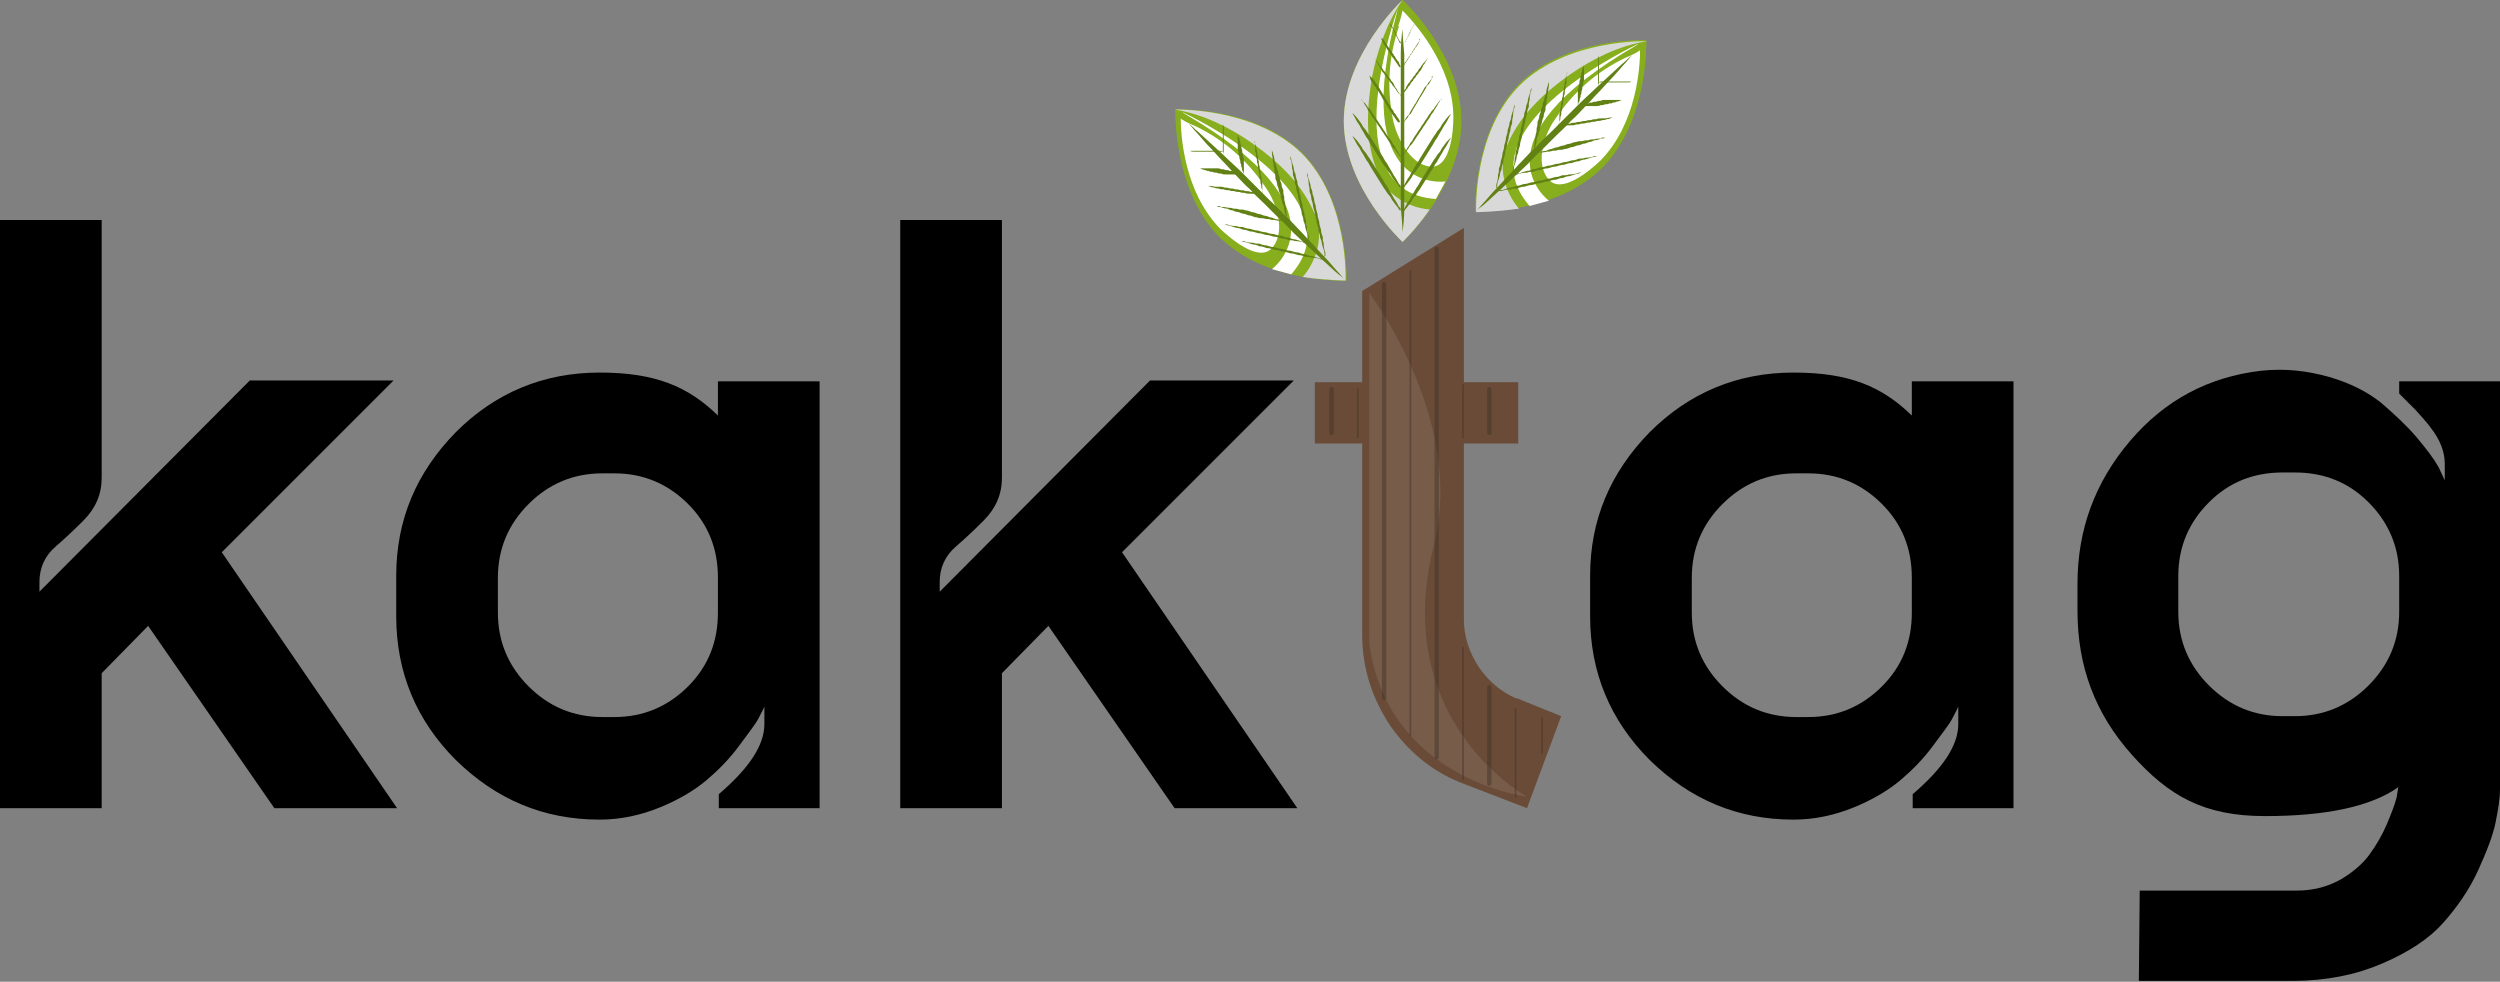 <?xml version="1.0" encoding="UTF-8"?>
<svg xmlns="http://www.w3.org/2000/svg" version="1.1" viewBox="0 0 285.2 112">
  <rect x="0" y="0" width="285.2" height="112" fill="#808080" stroke="none"/>
  <defs>
    <style>
      .cls-1 {
        fill: #694b37;
      }

      .cls-2 {
        isolation: isolate;
      }

      .cls-3 {
        fill: #fff;
        mix-blend-mode: soft-light;
      }

      .cls-4 {
        fill: #d9d9d9;
        mix-blend-mode: multiply;
      }

      .cls-5 {
        fill: #628115;
      }

      .cls-6 {
        fill: #775c4a;
      }

      .cls-7 {
        opacity: .5;
      }

      .cls-8 {
        stroke-width: .5px;
      }

      .cls-8, .cls-9 {
        fill: none;
        stroke: #443328;
        stroke-linecap: round;
        stroke-linejoin: round;
      }

      .cls-9 {
        stroke-width: .2px;
      }

      .cls-10 {
        fill: #86ae1d;
      }
    </style>
  </defs>
  <!-- Generator: Adobe Illustrator 28.7.1, SVG Export Plug-In . SVG Version: 1.2.0 Build 142)  -->
  <g class="cls-2">
    <g id="Layer_1">
      <g>
        <g>
          <path d="M25.3,63l20,29.2h-14l-14.4-20.8-5.3,5.4v15.4H0V25.1h11.6v29.4c0,1.9-.7,3.5-2.1,4.9s-2.4,2.3-3.1,2.9c-1.3,1.1-1.9,2.5-1.9,4.1v1.1l24-24.1h16.4l-19.5,19.5Z"/>
          <path d="M81.9,43.5h11.6v48.7h-11.5v-1.6c3.5-3,5.2-5.6,5.2-8v-2c-.1.3-.4.8-.7,1.4-.3.6-1.1,1.6-2.2,3.1-1.1,1.5-2.4,2.8-3.7,3.9-1.3,1.1-3.1,2.2-5.3,3.1-2.2.9-4.5,1.4-6.9,1.4-6.4,0-11.8-2.3-16.4-6.8-4.5-4.5-6.8-10-6.8-16.4v-4.6c0-6.4,2.3-11.8,6.8-16.4,4.5-4.5,10-6.8,16.4-6.8s10.1,1.6,13.5,4.9v-3.9ZM81.9,69.9v-4c0-3.3-1.1-6.1-3.4-8.4-2.3-2.3-5.1-3.5-8.4-3.5h-1.4c-3.3,0-6.1,1.2-8.4,3.5-2.3,2.3-3.5,5.1-3.5,8.4v4c0,3.3,1.2,6.1,3.5,8.4,2.3,2.3,5.1,3.5,8.4,3.5h1.4c3.3,0,6.1-1.2,8.4-3.5,2.3-2.3,3.4-5.1,3.4-8.4Z"/>
          <path d="M128,63l20,29.2h-14l-14.4-20.8-5.3,5.4v15.4h-11.6V25.1h11.6v29.4c0,1.9-.7,3.5-2.1,4.9s-2.4,2.3-3.1,2.9c-1.3,1.1-1.9,2.5-1.9,4.1v1.1l24-24.1h16.4l-19.5,19.5Z"/>
          <path class="cls-1" d="M172.9,79.6l5.2,2.1-3.9,10.5-7-2.7c-3.6-1.3-6.4-3.6-8.6-6.7-2.1-3.2-3.2-6.6-3.2-10.4v-21.8h-5.4v-7h5.4v-10.4l11.6-7.2v17.6h6.2v7h-6.2v20.1c0,1.9.6,3.7,1.7,5.4,1.1,1.6,2.5,2.8,4.3,3.6Z"/>
          <path d="M218.1,43.5h11.6v48.7h-11.5v-1.6c3.5-3,5.2-5.6,5.2-8v-2c-.1.3-.4.8-.7,1.4-.3.6-1.1,1.6-2.2,3.1-1.1,1.5-2.4,2.8-3.7,3.9-1.3,1.1-3.1,2.2-5.3,3.1-2.2.9-4.5,1.4-6.9,1.4-6.4,0-11.8-2.3-16.4-6.8-4.5-4.5-6.8-10-6.8-16.4v-4.6c0-6.4,2.3-11.8,6.8-16.4,4.5-4.5,10-6.8,16.4-6.8s10.1,1.6,13.5,4.9v-3.9ZM218.1,69.9v-4c0-3.3-1.1-6.1-3.4-8.4-2.3-2.3-5.1-3.5-8.4-3.5h-1.4c-3.3,0-6.1,1.2-8.4,3.5-2.3,2.3-3.5,5.1-3.5,8.4v4c0,3.3,1.2,6.1,3.5,8.4s5.1,3.5,8.4,3.5h1.4c3.3,0,6.1-1.2,8.4-3.5,2.3-2.3,3.4-5.1,3.4-8.4Z"/>
          <path d="M273.7,43.5h11.5v46.5c0,1.1-.2,2.3-.5,3.8-.3,1.5-1,3.3-2,5.5-1,2.2-2.4,4.2-4,6-1.6,1.8-3.9,3.3-6.9,4.6-3,1.3-6.4,2-10.3,2h-17.5c0,.1.1-10.3.1-10.3h17.9c1.8,0,3.4-.4,4.9-1.2,1.4-.8,2.6-1.8,3.4-2.9.8-1.1,1.5-2.3,2-3.5.5-1.2.9-2.2,1.1-3l.2-1.2c-3.1,2.2-8.2,3.3-15.2,3.3s-11-2.3-15.2-7c-4.2-4.7-6.2-10.1-6.2-16.4v-3.1c0-6.2,2-11.6,6-16.3,4-4.7,9-7.3,14.9-8,2.8-.3,5.3,0,7.8.7,2.4.7,4.4,1.7,6,3,1.5,1.3,2.9,2.6,4,3.9,1.1,1.3,2,2.5,2.5,3.4l.7,1.5v-1.9c0-1.3-.5-2.7-1.6-4.1-.5-.7-1.1-1.3-1.7-2-.6-.6-1.1-1.1-1.4-1.4l-.5-.5v-1.7ZM273.7,69.8v-4.1c0-3.3-1.2-6.1-3.5-8.4-2.3-2.3-5.1-3.4-8.4-3.4h-1.4c-3.3,0-6.1,1.1-8.4,3.4-2.3,2.3-3.5,5.1-3.5,8.4v4.1c0,3.3,1.2,6.1,3.5,8.4,2.3,2.3,5.1,3.5,8.4,3.5h1.4c3.3,0,6.1-1.2,8.4-3.5s3.5-5.1,3.5-8.4Z"/>
        </g>
        <path class="cls-6" d="M156.2,33.4s11,14.5,7.4,28.7c-3.8,14.7,3.5,24.4,10.6,28.8,0,0-16-2-18-17.6v-39.9Z"/>
        <g>
          <g>
            <path class="cls-10" d="M166.7,13.8c0,7.6-6.7,13.8-6.7,13.8,0,0-6.7-6.2-6.7-13.8s6.7-13.8,6.7-13.8c0,0,6.7,6.2,6.7,13.8Z"/>
            <path class="cls-10" d="M166.7,13.8c0,7.6-6.7,13.8-6.7,13.8,0,0-6.7-6.2-6.7-13.8s6.7-13.8,6.7-13.8c0,0,6.7,6.2,6.7,13.8Z"/>
            <path class="cls-3" d="M159.6,3c-1.2,3.5-1.4,7-.7,10.6.4,2,1.9,5.1,4.2,5.4,2.4.3,2.7-4.1,2.7-5.6,0-6-4.6-11-5.8-12.2,0,0-.2,1-.5,1.8Z"/>
            <path class="cls-4" d="M163.1,23.9c-2.4-.2-4.8-1.6-5.8-3.9-1.6-3.6-1.4-7.3-.8-11.1.6-3.1,1.7-6.3,3.5-8.9,0,0,0,0,0,0,0,0-6.7,6.2-6.7,13.8s6.7,13.8,6.7,13.8c0,0,1.5-1.4,3.1-3.7,0,0,0,0,0,0Z"/>
            <path class="cls-3" d="M159.5.9s-7.8,21,4.3,21.8l1.1-2s-11.2,1.7-5.4-19.8Z"/>
            <path class="cls-5" d="M160,27.6s0,0,0-.3c0-.2,0-.5,0-.8,0-.7-.1-1.7-.2-2.9,0-.6,0-1.2,0-1.9,0-.7,0-1.4,0-2.1,0-.7,0-1.5,0-2.3,0-.8,0-1.6,0-2.4,0-.8,0-1.6,0-2.4,0-.8,0-1.5,0-2.3,0-.7,0-1.5,0-2.1,0-.7,0-1.3,0-1.9,0-1.2.1-2.2.2-2.9,0-.7,0-1.1,0-1.1,0,0,0,.4,0,1.1,0,.7.1,1.7.2,2.9,0,.6,0,1.2,0,1.9,0,.7,0,1.4,0,2.1,0,.7,0,1.5,0,2.3,0,.8,0,1.6,0,2.4,0,.8,0,1.6,0,2.4,0,.8,0,1.5,0,2.3,0,.7,0,1.5,0,2.1,0,.7,0,1.3,0,1.9,0,1.2-.1,2.2-.2,2.9,0,.3,0,.6,0,.8,0,.2,0,.3,0,.3Z"/>
            <g>
              <path class="cls-5" d="M160,24.1s0,0,0,0c0,0,0-.2.2-.3.1-.2.3-.6.6-1,.1-.2.2-.4.4-.7.1-.2.3-.5.4-.7.2-.2.3-.5.5-.8.2-.3.3-.5.5-.8.2-.3.3-.5.5-.8.2-.3.3-.5.5-.8.2-.2.3-.5.5-.7.2-.2.3-.4.4-.6.3-.4.5-.7.7-.9.2-.2.3-.3.3-.3,0,0,0,.1-.2.4-.1.2-.3.6-.6,1-.1.2-.2.4-.4.7-.1.2-.3.5-.4.7-.2.2-.3.5-.5.8-.2.3-.3.5-.5.8-.2.3-.3.5-.5.8-.2.3-.3.5-.5.8-.2.2-.3.5-.5.7-.2.2-.3.4-.4.6-.3.4-.5.7-.7.9,0,.1-.2.2-.2.3,0,0,0,0,0,0Z"/>
              <path class="cls-5" d="M159.8,24s0,0,0-.1c0,0,0-.2-.2-.3-.1-.2-.3-.6-.6-1-.1-.2-.2-.4-.4-.7-.1-.2-.3-.5-.4-.7-.2-.2-.3-.5-.5-.8-.2-.3-.3-.5-.5-.8-.2-.3-.3-.5-.5-.8-.2-.3-.3-.5-.5-.8-.2-.2-.3-.5-.5-.7-.2-.2-.3-.4-.4-.6-.3-.4-.5-.7-.7-.9-.2-.2-.3-.3-.3-.3,0,0,0,.1.2.4.1.2.3.6.6,1,.1.2.2.4.4.7.1.2.3.5.4.7.2.2.3.5.5.8.2.3.3.5.5.8.2.3.3.5.5.8.2.3.3.5.5.8.2.2.3.5.5.7.2.2.3.4.4.6.3.4.5.7.7.9,0,.1.1.2.2.3,0,0,0,0,0,0Z"/>
            </g>
            <g>
              <path class="cls-5" d="M160,21.4s0,0,0,0c0,0,0-.2.2-.3.1-.2.3-.6.6-1,.1-.2.2-.4.4-.7.1-.2.3-.5.4-.7.2-.2.3-.5.5-.8.2-.3.3-.5.5-.8.2-.3.3-.5.5-.8.2-.3.3-.5.5-.8.2-.2.3-.5.5-.7.2-.2.3-.4.4-.6.3-.4.5-.7.7-.9.2-.2.3-.3.3-.3,0,0,0,.1-.2.4-.1.2-.3.6-.6,1-.1.2-.2.4-.4.7-.1.2-.3.5-.4.7-.2.2-.3.5-.5.8-.2.3-.3.5-.5.8-.2.3-.3.5-.5.8-.2.3-.3.5-.5.8-.2.2-.3.5-.5.7-.2.2-.3.4-.4.6-.3.4-.5.7-.7.9,0,.1-.2.2-.2.3,0,0,0,0,0,0Z"/>
              <path class="cls-5" d="M159.8,21.3s0,0,0,0c0,0,0-.2-.2-.3-.1-.2-.3-.6-.6-1-.1-.2-.2-.4-.4-.7-.1-.2-.3-.5-.4-.7-.2-.2-.3-.5-.5-.8-.2-.3-.3-.5-.5-.8-.2-.3-.3-.5-.5-.8-.2-.3-.3-.5-.5-.8-.2-.2-.3-.5-.5-.7-.2-.2-.3-.4-.4-.6-.3-.4-.5-.7-.7-.9-.2-.2-.3-.3-.3-.3,0,0,0,.1.2.4.1.2.3.6.6,1,.1.2.2.4.4.7.1.2.3.5.4.7.2.2.3.5.5.8.2.3.3.5.5.8.2.3.3.5.5.8.2.3.3.5.5.8.2.2.3.5.5.7.2.2.3.4.4.6.3.4.5.7.7.9,0,.1.1.2.2.3,0,0,0,0,0,0Z"/>
            </g>
            <g>
              <path class="cls-5" d="M164.2,11.5c-.1.2-.3.4-.5.7-.1.2-.2.3-.4.5-.1.2-.3.4-.4.6-.1.2-.3.4-.4.6-.1.2-.3.4-.4.6-.1.2-.3.4-.4.6-.1.2-.3.4-.4.6-.1.2-.2.4-.4.6-.1.2-.2.4-.3.5-.2.3-.3.6-.5.8,0,0,0,.2-.1.2,0,0,0,0,0,0,0,0,0,0,0,0,0,0,0-.1.2-.2.1-.2.3-.4.5-.7.1-.2.2-.3.4-.5.1-.2.3-.4.4-.6.1-.2.3-.4.4-.6.1-.2.3-.4.4-.6.1-.2.3-.4.4-.6.1-.2.3-.4.4-.6.1-.2.2-.4.4-.6.1-.2.2-.4.3-.5.2-.3.3-.6.5-.8.1-.2.2-.3.2-.3,0,0,0,.1-.2.3Z"/>
              <path class="cls-5" d="M159.7,17.7c-.1-.2-.3-.5-.5-.8,0-.2-.2-.3-.3-.5-.1-.2-.2-.4-.4-.6-.1-.2-.3-.4-.4-.6-.1-.2-.3-.4-.4-.6-.1-.2-.3-.4-.4-.6-.1-.2-.3-.4-.4-.6-.1-.2-.3-.4-.4-.6-.1-.2-.2-.4-.4-.5-.2-.3-.4-.6-.6-.7-.1-.2-.2-.3-.2-.3,0,0,0,.1.2.3.1.2.3.5.5.8,0,.2.2.3.3.5.1.2.2.4.4.6.1.2.3.4.4.6.1.2.3.4.4.6.1.2.3.4.4.6.1.2.3.4.4.6.1.2.3.4.4.6.1.2.2.4.4.5.2.3.4.6.5.7,0,0,.1.2.2.2,0,0,0,0,0,0,0,0,0,0,0,0,0,0,0-.1-.1-.2Z"/>
            </g>
            <g>
              <path class="cls-5" d="M163.4,8.9c-.1.1-.3.4-.5.6,0,.1-.2.3-.3.4-.1.1-.2.3-.3.5-.1.2-.2.3-.3.5-.1.2-.2.3-.3.5-.1.2-.2.4-.3.5-.1.2-.2.3-.3.5-.1.2-.2.3-.3.5,0,.2-.2.3-.3.4-.2.3-.3.5-.4.7,0,0,0,.1-.1.2,0,0,0,0,0,0,0,0,0,0,0,0,0,0,0,0,.1-.2.1-.1.3-.4.5-.6,0-.1.2-.3.3-.4.1-.1.2-.3.3-.5.1-.2.2-.3.3-.5.1-.2.2-.3.3-.5.1-.2.2-.4.3-.5.1-.2.2-.3.3-.5.1-.2.2-.3.3-.5,0-.2.2-.3.3-.4.2-.3.3-.5.4-.7,0-.2.1-.3.1-.3,0,0,0,0-.2.2Z"/>
              <path class="cls-5" d="M159.7,13.9c0-.2-.2-.4-.4-.7,0-.1-.2-.3-.3-.4,0-.2-.2-.3-.3-.5-.1-.2-.2-.3-.3-.5-.1-.2-.2-.4-.3-.5-.1-.2-.2-.4-.3-.5-.1-.2-.2-.3-.3-.5-.1-.2-.2-.3-.3-.5-.1-.1-.2-.3-.3-.4-.2-.3-.3-.5-.5-.6-.1-.1-.2-.2-.2-.2,0,0,0,0,.1.3,0,.2.2.4.4.7,0,.1.2.3.3.4,0,.2.2.3.3.5.1.2.2.3.3.5.1.2.2.4.3.5.1.2.2.4.3.5.1.2.2.3.3.5.1.2.2.3.3.5.1.1.2.3.3.4.2.3.3.5.5.6,0,0,.1.1.1.2,0,0,0,0,0,0,0,0,0,0,0,0,0,0,0-.1-.1-.2Z"/>
            </g>
            <g>
              <path class="cls-5" d="M162.7,6.8c0,.1-.2.3-.4.5,0,.1-.2.2-.2.3,0,.1-.2.2-.3.4,0,.1-.2.3-.3.4,0,.1-.2.3-.3.4,0,.1-.2.3-.3.4,0,.1-.2.3-.3.4,0,.1-.2.3-.2.4,0,.1-.1.2-.2.3-.1.2-.2.4-.3.5,0,0,0,.1,0,.1,0,0,0,0,0,0,0,0,0,0,0,0,0,0,0,0,.1-.1,0-.1.2-.3.4-.5,0-.1.2-.2.2-.3,0-.1.2-.2.3-.4,0-.1.2-.3.3-.4,0-.1.2-.3.3-.4,0-.1.2-.3.3-.4,0-.1.2-.3.3-.4,0-.1.2-.3.2-.4,0-.1.1-.2.2-.3.1-.2.2-.4.3-.5,0-.1.1-.2.1-.2,0,0,0,0-.1.2Z"/>
              <path class="cls-5" d="M159.7,10.8c0-.1-.2-.3-.3-.5,0-.1-.1-.2-.2-.3,0-.1-.2-.3-.2-.4,0-.1-.2-.3-.3-.4,0-.1-.2-.3-.3-.4,0-.1-.2-.3-.3-.4,0-.1-.2-.3-.3-.4,0-.1-.2-.3-.3-.4,0-.1-.2-.2-.2-.3-.1-.2-.3-.4-.4-.5,0-.1-.1-.2-.1-.2,0,0,0,0,.1.2,0,.1.2.3.3.5,0,.1.1.2.2.3,0,.1.2.3.2.4,0,.1.2.3.3.4,0,.1.2.3.3.4,0,.1.2.3.3.4,0,.1.2.3.3.4,0,.1.2.3.3.4,0,.1.2.2.2.3.1.2.3.4.4.5,0,0,0,.1.1.1,0,0,0,0,0,0,0,0,0,0,0,0,0,0,0,0,0-.1Z"/>
            </g>
            <g>
              <path class="cls-5" d="M162,4.6c0,0-.2.2-.3.4,0,0-.1.2-.2.3,0,0-.1.2-.2.3,0,0-.1.2-.2.3,0,.1-.1.2-.2.3,0,.1-.1.2-.2.3,0,.1-.1.2-.2.3,0,.1-.1.2-.2.3,0,0-.1.2-.2.3,0,.2-.2.3-.2.4,0,0,0,0,0,.1,0,0,0,0,0,0,0,0,0,0,0,0,0,0,0,0,0-.1,0,0,.2-.2.3-.4,0,0,.1-.2.2-.3,0,0,.1-.2.2-.3,0,0,.1-.2.2-.3,0-.1.1-.2.2-.3,0-.1.1-.2.2-.3,0-.1.1-.2.2-.3,0-.1.1-.2.2-.3,0,0,.1-.2.2-.3,0-.2.2-.3.2-.4,0,0,0-.2,0-.2,0,0,0,0-.1.1Z"/>
              <path class="cls-5" d="M159.8,7.6c0,0-.1-.2-.2-.4,0,0,0-.2-.2-.3,0,0-.1-.2-.2-.3,0-.1-.1-.2-.2-.3,0-.1-.1-.2-.2-.3,0-.1-.1-.2-.2-.3,0-.1-.1-.2-.2-.3,0,0-.1-.2-.2-.3,0,0-.1-.2-.2-.3-.1-.2-.2-.3-.3-.4,0,0-.1-.1-.1-.1,0,0,0,0,0,.2,0,0,.1.2.2.4,0,0,.1.2.2.3,0,0,.1.2.2.3,0,.1.1.2.2.3,0,.1.1.2.2.3,0,.1.1.2.2.3,0,.1.1.2.2.3,0,0,.1.2.2.3,0,0,.1.2.2.3.1.2.2.3.3.4,0,0,0,0,0,.1,0,0,0,0,0,0,0,0,0,0,0,0,0,0,0,0,0-.1Z"/>
            </g>
            <g>
              <path class="cls-5" d="M161.4,2.7c0,0-.1.2-.2.3,0,0,0,.1-.1.2,0,0,0,.1-.1.2,0,0,0,.1-.1.2,0,0,0,.2-.1.2,0,0,0,.2-.1.2,0,0,0,.2-.1.2,0,0,0,.1-.1.2,0,0,0,.1-.1.2,0,.1-.1.2-.2.3,0,0,0,0,0,0,0,0,0,0,0,0,0,0,0,0,0,0,0,0,0,0,0,0,0,0,.1-.2.2-.3,0,0,0-.1.1-.2,0,0,0-.1.1-.2,0,0,0-.1.1-.2,0,0,0-.2.1-.2,0,0,0-.2.1-.2,0,0,0-.2.1-.2,0,0,0-.1.1-.2,0,0,0-.1.1-.2,0-.1.1-.2.2-.3,0,0,0-.1,0-.1,0,0,0,0,0,0Z"/>
              <path class="cls-5" d="M159.8,4.9c0,0,0-.2-.2-.3,0,0,0-.1-.1-.2,0,0,0-.1-.1-.2,0,0,0-.1-.1-.2,0,0,0-.2-.1-.2,0,0,0-.2-.1-.2,0,0,0-.1-.1-.2,0,0,0-.1-.1-.2,0,0,0-.1-.1-.2,0-.1-.1-.2-.2-.3,0,0,0,0,0,0,0,0,0,0,0,.1,0,0,0,.2.2.3,0,0,0,.1.1.2,0,0,0,.1.1.2,0,0,0,.1.1.2,0,0,0,.2.1.2,0,0,0,.2.1.2,0,0,0,.1.1.2,0,0,0,.1.1.2,0,0,0,.1.1.2,0,.1.1.2.2.3,0,0,0,0,0,0,0,0,0,0,0,0,0,0,0,0,0,0,0,0,0,0,0,0Z"/>
            </g>
          </g>
          <g>
            <path class="cls-10" d="M182.8,19.1c-5.4,5.4-14.5,5-14.5,5,0,0-.3-9.1,5-14.5,5.4-5.4,14.5-5,14.5-5,0,0,.3,9.1-5,14.5Z"/>
            <path class="cls-10" d="M182.8,19.1c-5.4,5.4-14.5,5-14.5,5,0,0-.3-9.1,5-14.5,5.4-5.4,14.5-5,14.5-5,0,0,.3,9.1-5,14.5Z"/>
            <path class="cls-3" d="M185.4,6.6c-3.3,1.6-5.9,3.9-8,7-1.2,1.7-2.3,4.9-.8,6.8,1.5,1.9,4.8-1,5.9-2,4.3-4.3,4.6-11,4.6-12.7,0,.1-.9.6-1.7.9Z"/>
            <path class="cls-4" d="M173.2,23.7c-1.5-1.8-2.3-4.5-1.4-6.8,1.4-3.6,4.2-6.2,7.3-8.4,2.6-1.8,5.6-3.3,8.8-3.8,0,0,0,0,0,0,0,0-9.1-.3-14.5,5-5.4,5.4-5,14.5-5,14.5,0,0,2.1,0,4.9-.4,0,0,0,0,0,0Z"/>
            <path class="cls-3" d="M186.9,5s-20.4,9.4-12.4,18.5l2.2-.6s-9.2-6.7,10.1-17.8Z"/>
            <path class="cls-5" d="M168.3,24.2s0,0,.2-.2c.1-.1.3-.4.5-.6.5-.5,1.1-1.3,1.9-2.1.4-.4.8-.9,1.3-1.4.5-.5.9-1,1.5-1.6.5-.5,1-1.1,1.6-1.6.5-.6,1.1-1.1,1.7-1.7.6-.6,1.1-1.1,1.7-1.7.5-.5,1.1-1.1,1.6-1.6.5-.5,1.1-1,1.6-1.5.5-.5,1-.9,1.4-1.3.9-.8,1.6-1.5,2.1-1.9.5-.5.8-.7.8-.7,0,0-.3.3-.7.8-.5.5-1.1,1.3-1.9,2.1-.4.4-.8.9-1.3,1.4-.5.5-.9,1-1.5,1.6-.5.5-1,1.1-1.6,1.6-.5.6-1.1,1.1-1.7,1.7-.6.6-1.1,1.1-1.7,1.7-.6.5-1.1,1.1-1.6,1.6-.5.5-1.1,1-1.6,1.5-.5.5-1,.9-1.4,1.3-.9.8-1.6,1.5-2.1,1.9-.3.2-.5.4-.6.5-.1.1-.2.2-.2.2Z"/>
            <g>
              <path class="cls-5" d="M170.8,21.7s0,0,.1,0c0,0,.2,0,.3,0,.3,0,.6-.2,1.1-.3.2,0,.5-.1.7-.2.3,0,.5-.1.8-.2.3,0,.6-.1.9-.2.3,0,.6-.1.9-.2.3,0,.6-.1.9-.2.3,0,.6-.1.9-.2.3,0,.6-.1.8-.2.3,0,.5,0,.8-.1.5,0,.9-.1,1.1-.2.3,0,.4,0,.4,0,0,0-.2,0-.4.1-.3,0-.6.2-1.1.3-.2,0-.5.1-.7.2-.3,0-.5.1-.8.2-.3,0-.6.1-.9.2-.3,0-.6.1-.9.2-.3,0-.6.1-.9.2-.3,0-.6.1-.9.2-.3,0-.6.1-.8.2-.3,0-.5,0-.7.1-.5,0-.9.1-1.1.2-.1,0-.2,0-.3,0,0,0-.1,0-.1,0Z"/>
              <path class="cls-5" d="M170.8,21.5s0,0,0-.1c0,0,0-.2,0-.3,0-.3.2-.6.3-1.1,0-.2.1-.5.2-.7,0-.3.1-.5.2-.8,0-.3.1-.6.2-.9,0-.3.1-.6.2-.9,0-.3.1-.6.2-.9,0-.3.1-.6.2-.9,0-.3.1-.6.2-.8,0-.3,0-.5.1-.8,0-.5.1-.9.2-1.1,0-.3,0-.4,0-.4,0,0,0,.2-.1.4,0,.3-.2.6-.3,1.1,0,.2-.1.5-.2.7,0,.3-.1.5-.2.8,0,.3-.1.6-.2.9,0,.3-.1.6-.2.9,0,.3-.1.6-.2.9,0,.3-.1.6-.2.9,0,.3-.1.6-.2.8,0,.3,0,.5-.1.7,0,.5-.1.9-.2,1.1,0,.1,0,.2,0,.3,0,0,0,.1,0,.1Z"/>
            </g>
            <g>
              <path class="cls-5" d="M172.7,19.8s0,0,.1,0c0,0,.2,0,.3,0,.3,0,.6-.2,1.1-.3.2,0,.5-.1.7-.2.3,0,.5-.1.8-.2.3,0,.6-.1.9-.2.3,0,.6-.1.9-.2.3,0,.6-.1.9-.2.3,0,.6-.1.9-.2.3,0,.6-.1.8-.2.3,0,.5,0,.7-.1.5,0,.9-.1,1.1-.2.3,0,.4,0,.4,0,0,0-.2,0-.4.1-.3,0-.6.2-1.1.3-.2,0-.5.1-.7.2-.3,0-.5.1-.8.2-.3,0-.6.1-.9.2-.3,0-.6.1-.9.2-.3,0-.6.1-.9.2-.3,0-.6.1-.9.2-.3,0-.6.1-.8.2-.3,0-.5,0-.7.1-.5,0-.9.1-1.1.2-.1,0-.2,0-.3,0,0,0-.1,0-.1,0Z"/>
              <path class="cls-5" d="M172.7,19.6s0,0,0-.1c0,0,0-.2,0-.3,0-.3.2-.6.3-1.1,0-.2.1-.5.2-.7,0-.3.1-.5.2-.8,0-.3.1-.6.2-.9,0-.3.1-.6.2-.9,0-.3.1-.6.2-.9,0-.3.1-.6.2-.9,0-.3.1-.6.2-.8,0-.3,0-.5.1-.8,0-.5.1-.9.2-1.1,0-.3,0-.4,0-.4,0,0,0,.2-.1.4,0,.3-.2.6-.3,1.1,0,.2-.1.5-.2.7,0,.3-.1.5-.2.8,0,.3-.1.6-.2.9,0,.3-.1.6-.2.9,0,.3-.1.6-.2.9,0,.3-.1.6-.2.9,0,.3-.1.6-.2.8,0,.3,0,.5-.1.7,0,.5-.1.9-.2,1.1,0,.1,0,.2,0,.3,0,0,0,.1,0,.1Z"/>
            </g>
            <g>
              <path class="cls-5" d="M182.7,15.8c-.2,0-.5,0-.9.1-.2,0-.4,0-.6.1-.2,0-.4,0-.7.1-.2,0-.5,0-.7.1-.2,0-.5.1-.7.2-.2,0-.5.1-.7.2-.2,0-.5.1-.7.2-.2,0-.5.1-.7.2-.2,0-.4.1-.6.2-.4,0-.7.2-.9.2-.1,0-.2,0-.2,0,0,0,0,0,0,0,0,0,0,0,0,0,0,0,.1,0,.3,0,.2,0,.5,0,.9-.1.2,0,.4,0,.6-.1.2,0,.4,0,.7-.1.2,0,.5,0,.7-.1.2,0,.5-.1.7-.2.2,0,.5-.1.7-.2.2,0,.5-.1.7-.2.2,0,.5-.1.7-.2.2,0,.4-.1.6-.2.4,0,.7-.2.9-.2.2,0,.3-.1.3-.1,0,0-.1,0-.4,0Z"/>
              <path class="cls-5" d="M175.1,16.9c0-.2.2-.5.2-.9,0-.2.1-.4.2-.6,0-.2.1-.4.2-.7,0-.2.1-.5.2-.7,0-.2.1-.5.2-.7,0-.3.1-.5.2-.7,0-.2,0-.5.1-.7,0-.2,0-.5.1-.7,0-.2,0-.4.1-.6,0-.4.1-.7.1-.9,0-.2,0-.4,0-.4,0,0,0,.1-.1.3,0,.2-.2.5-.2.9,0,.2-.1.4-.2.6,0,.2-.1.4-.2.7,0,.2-.1.5-.2.7,0,.2-.1.5-.2.7,0,.3-.1.5-.2.7,0,.2,0,.5-.1.7,0,.2,0,.5-.1.7,0,.2,0,.4-.1.6,0,.4-.1.7-.1.9,0,.1,0,.2,0,.3,0,0,0,0,0,0,0,0,0,0,0,0,0,0,0-.1,0-.2Z"/>
            </g>
            <g>
              <path class="cls-5" d="M184,13.4c-.2,0-.4,0-.8.1-.2,0-.3,0-.5,0-.2,0-.4,0-.6.1-.2,0-.4,0-.6.1-.2,0-.4,0-.6.1-.2,0-.4,0-.6.1-.2,0-.4,0-.6.1-.2,0-.4,0-.6.1-.2,0-.3,0-.5.1-.3,0-.6.2-.7.2,0,0-.2,0-.2,0,0,0,0,0,0,0,0,0,0,0,0,0,0,0,.1,0,.2,0,.2,0,.4,0,.8-.1.2,0,.3,0,.5,0,.2,0,.4,0,.6-.1.2,0,.4,0,.6-.1.2,0,.4,0,.6-.1.2,0,.4,0,.6-.1.2,0,.4,0,.6-.1.2,0,.4,0,.6-.1.2,0,.3,0,.5-.1.3,0,.6-.2.7-.2.2,0,.3,0,.3,0,0,0-.1,0-.3,0Z"/>
              <path class="cls-5" d="M177.8,14.3c0-.2.1-.4.2-.7,0-.2,0-.3.1-.5,0-.2,0-.4.1-.6,0-.2,0-.4.1-.6,0-.2,0-.4.1-.6,0-.2,0-.4.1-.6,0-.2,0-.4.1-.6,0-.2,0-.4.1-.6,0-.2,0-.3,0-.5,0-.3,0-.6.1-.8,0-.2,0-.3,0-.3,0,0,0,.1,0,.3,0,.2-.1.4-.2.7,0,.2,0,.3-.1.5,0,.2,0,.4-.1.6,0,.2,0,.4-.1.6,0,.2,0,.4-.1.6,0,.2,0,.4-.1.6,0,.2,0,.4-.1.6,0,.2,0,.4-.1.6,0,.2,0,.3,0,.5,0,.3,0,.6-.1.8,0,0,0,.2,0,.2,0,0,0,0,0,0,0,0,0,0,0,0,0,0,0-.1,0-.2Z"/>
            </g>
            <g>
              <path class="cls-5" d="M185,11.4c-.1,0-.4,0-.6,0-.1,0-.3,0-.4,0-.1,0-.3,0-.4,0-.2,0-.3,0-.5,0-.2,0-.3,0-.5.1-.2,0-.3,0-.5.1-.2,0-.3,0-.5.1-.2,0-.3,0-.4.1-.1,0-.3,0-.4.1-.2,0-.4.1-.6.2,0,0-.1,0-.2,0,0,0,0,0,0,0,0,0,0,0,0,0,0,0,0,0,.2,0,.1,0,.4,0,.6,0,.1,0,.3,0,.4,0,.1,0,.3,0,.4,0,.2,0,.3,0,.5,0,.2,0,.3,0,.5-.1.2,0,.3,0,.5-.1.2,0,.3,0,.5-.1.2,0,.3,0,.4-.1.1,0,.3,0,.4-.1.2,0,.4-.1.6-.2.1,0,.2,0,.2,0,0,0,0,0-.2,0Z"/>
              <path class="cls-5" d="M180,12.1c0-.1,0-.3.2-.6,0-.1,0-.3.1-.4,0-.1,0-.3.1-.4,0-.2,0-.3.1-.5,0-.2,0-.3.1-.5,0-.2,0-.3.1-.5,0-.2,0-.3,0-.5,0-.2,0-.3,0-.4,0-.1,0-.3,0-.4,0-.2,0-.5,0-.6,0-.1,0-.2,0-.2,0,0,0,0,0,.2,0,.1,0,.3-.2.6,0,.1,0,.3-.1.4,0,.1,0,.3-.1.4,0,.2,0,.3-.1.5,0,.2,0,.3-.1.5,0,.2,0,.3-.1.5,0,.2,0,.3,0,.5,0,.2,0,.3,0,.4,0,.1,0,.3,0,.4,0,.2,0,.5,0,.6,0,0,0,.1,0,.2,0,0,0,0,0,0,0,0,0,0,0,0,0,0,0,0,0-.2Z"/>
            </g>
            <g>
              <path class="cls-5" d="M186.1,9.3c-.1,0-.3,0-.5,0,0,0-.2,0-.3,0-.1,0-.2,0-.3,0-.1,0-.2,0-.4,0-.1,0-.2,0-.4,0-.1,0-.2,0-.4,0-.1,0-.2,0-.4,0-.1,0-.2,0-.3,0-.1,0-.2,0-.3,0-.2,0-.3,0-.4.1,0,0,0,0-.1,0,0,0,0,0,0,0,0,0,0,0,0,0,0,0,0,0,.1,0,.1,0,.3,0,.5,0,0,0,.2,0,.3,0,.1,0,.2,0,.3,0,.1,0,.2,0,.4,0,.1,0,.2,0,.4,0,.1,0,.2,0,.4,0,.1,0,.2,0,.4,0,.1,0,.2,0,.3,0,.1,0,.2,0,.3,0,.2,0,.3,0,.4-.1.1,0,.2,0,.2,0,0,0,0,0-.2,0Z"/>
              <path class="cls-5" d="M182.3,9.9c0-.1,0-.3.1-.4,0,0,0-.2,0-.3,0-.1,0-.2,0-.3,0-.1,0-.2,0-.4,0-.1,0-.2,0-.4,0-.1,0-.2,0-.4,0-.1,0-.2,0-.4,0-.1,0-.2,0-.3,0-.1,0-.2,0-.3,0-.2,0-.3,0-.5,0-.1,0-.2,0-.2,0,0,0,0,0,.2,0,.1,0,.3-.1.4,0,0,0,.2,0,.3,0,.1,0,.2,0,.3,0,.1,0,.2,0,.4,0,.1,0,.2,0,.4,0,.1,0,.2,0,.4,0,.1,0,.2,0,.4,0,.1,0,.2,0,.3,0,.1,0,.2,0,.3,0,.2,0,.3,0,.5,0,0,0,0,0,.1,0,0,0,0,0,0,0,0,0,0,0,0,0,0,0,0,0-.1Z"/>
            </g>
            <g>
              <path class="cls-5" d="M187,7.6c0,0-.2,0-.3,0,0,0-.1,0-.2,0,0,0-.2,0-.2,0,0,0-.2,0-.3,0,0,0-.2,0-.3,0,0,0-.2,0-.3,0,0,0-.2,0-.3,0,0,0-.2,0-.2,0,0,0-.1,0-.2,0-.1,0-.2,0-.3,0,0,0,0,0,0,0,0,0,0,0,0,0,0,0,0,0,0,0,0,0,0,0,0,0,0,0,.2,0,.3,0,0,0,.1,0,.2,0,0,0,.2,0,.2,0,0,0,.2,0,.3,0,0,0,.2,0,.3,0,0,0,.2,0,.3,0,0,0,.2,0,.3,0,0,0,.2,0,.2,0,0,0,.1,0,.2,0,.1,0,.2,0,.3,0,0,0,.1,0,.1,0,0,0,0,0-.1,0Z"/>
              <path class="cls-5" d="M184.3,8c0,0,0-.2,0-.3,0,0,0-.1,0-.2,0,0,0-.2,0-.2,0,0,0-.2,0-.3,0,0,0-.2,0-.3,0,0,0-.2,0-.3,0,0,0-.2,0-.3,0,0,0-.2,0-.2,0,0,0-.1,0-.2,0-.1,0-.2,0-.3,0,0,0-.1,0-.1,0,0,0,0,0,.1,0,0,0,.2,0,.3,0,0,0,.1,0,.2,0,0,0,.2,0,.2,0,0,0,.2,0,.3,0,0,0,.2,0,.3,0,0,0,.2,0,.3,0,0,0,.2,0,.3,0,0,0,.2,0,.2,0,0,0,.1,0,.2,0,.1,0,.2,0,.3,0,0,0,0,0,0,0,0,0,0,0,0,0,0,0,0,0,0,0,0,0,0,0,0Z"/>
            </g>
          </g>
          <g>
            <path class="cls-10" d="M139.1,27c5.4,5.4,14.5,5,14.5,5,0,0,.3-9.1-5-14.5-5.4-5.4-14.5-5-14.5-5,0,0-.3,9.1,5,14.5Z"/>
            <path class="cls-10" d="M139.1,27c5.4,5.4,14.5,5,14.5,5,0,0,.3-9.1-5-14.5-5.4-5.4-14.5-5-14.5-5,0,0-.3,9.1,5,14.5Z"/>
            <path class="cls-3" d="M136.4,14.4c3.3,1.6,5.9,3.9,8,7,1.2,1.7,2.3,4.9.8,6.8-1.5,1.9-4.8-1-5.9-2-4.3-4.3-4.6-11-4.6-12.7,0,.1.9.6,1.7.9Z"/>
            <path class="cls-4" d="M148.7,31.5c1.5-1.8,2.3-4.5,1.4-6.8-1.4-3.6-4.2-6.2-7.3-8.4-2.6-1.8-5.6-3.3-8.8-3.8,0,0,0,0,0,0,0,0,9.1-.3,14.5,5,5.4,5.4,5,14.5,5,14.5,0,0-2.1,0-4.9-.4,0,0,0,0,0,0Z"/>
            <path class="cls-3" d="M134.9,12.8s20.4,9.4,12.4,18.5l-2.2-.6s9.2-6.7-10.1-17.8Z"/>
            <path class="cls-5" d="M153.5,32s0,0-.2-.2c-.1-.1-.3-.4-.5-.6-.5-.5-1.1-1.3-1.9-2.1-.4-.4-.8-.9-1.3-1.4-.5-.5-.9-1-1.5-1.6-.5-.5-1-1.1-1.6-1.6-.5-.6-1.1-1.1-1.7-1.7-.6-.6-1.1-1.1-1.7-1.7-.5-.5-1.1-1.1-1.6-1.6-.5-.5-1.1-1-1.6-1.5-.5-.5-1-.9-1.4-1.3-.9-.8-1.6-1.5-2.1-1.9-.5-.5-.8-.7-.8-.7,0,0,.3.3.7.8.5.5,1.1,1.3,1.9,2.1.4.4.8.9,1.3,1.4.5.5.9,1,1.5,1.6.5.5,1,1.1,1.6,1.6.5.6,1.1,1.1,1.7,1.7.6.6,1.1,1.1,1.7,1.7.6.5,1.1,1.1,1.6,1.6.5.5,1.1,1,1.6,1.5.5.5,1,.9,1.4,1.3.9.8,1.6,1.5,2.1,1.9.3.2.5.4.6.5.1.1.2.2.2.2Z"/>
            <g>
              <path class="cls-5" d="M151.1,29.5s0,0-.1,0c0,0-.2,0-.3,0-.3,0-.6-.2-1.1-.3-.2,0-.5-.1-.7-.2-.3,0-.5-.1-.8-.2-.3,0-.6-.1-.9-.2-.3,0-.6-.1-.9-.2-.3,0-.6-.1-.9-.2-.3,0-.6-.1-.9-.2-.3,0-.6-.1-.8-.2-.3,0-.5,0-.7-.1-.5,0-.9-.1-1.1-.2-.3,0-.4,0-.4,0,0,0,.2,0,.4.1.3,0,.6.2,1.1.3.2,0,.5.1.7.2.3,0,.5.1.8.2.3,0,.6.1.9.2.3,0,.6.1.9.2.3,0,.6.1.9.2.3,0,.6.1.9.2.3,0,.6.1.8.2.3,0,.5,0,.7.1.5,0,.9.1,1.1.2.1,0,.2,0,.3,0,0,0,.1,0,.1,0Z"/>
              <path class="cls-5" d="M151.1,29.3s0,0,0-.1c0,0,0-.2,0-.3,0-.3-.2-.6-.3-1.1,0-.2-.1-.5-.2-.7,0-.3-.1-.5-.2-.8,0-.3-.1-.6-.2-.9,0-.3-.1-.6-.2-.9,0-.3-.1-.6-.2-.9,0-.3-.1-.6-.2-.9,0-.3-.1-.6-.2-.8,0-.3,0-.5-.1-.8,0-.5-.1-.9-.2-1.1,0-.3,0-.4,0-.4,0,0,0,.2.1.4,0,.3.2.6.3,1.1,0,.2.1.5.2.7,0,.3.1.5.2.8,0,.3.1.6.2.9,0,.3.1.6.2.9,0,.3.1.6.2.9,0,.3.1.6.2.9,0,.3.1.6.2.8,0,.3,0,.5.1.7,0,.5.1.9.2,1.1,0,.1,0,.2,0,.3,0,0,0,.1,0,.1Z"/>
            </g>
            <g>
              <path class="cls-5" d="M149.2,27.6s0,0-.1,0c0,0-.2,0-.3,0-.3,0-.6-.2-1.1-.3-.2,0-.5-.1-.7-.2-.3,0-.5-.1-.8-.2-.3,0-.6-.1-.9-.2-.3,0-.6-.1-.9-.2-.3,0-.6-.1-.9-.2-.3,0-.6-.1-.9-.2-.3,0-.6-.1-.8-.2-.3,0-.5,0-.7-.1-.5,0-.9-.1-1.1-.2-.3,0-.4,0-.4,0,0,0,.2,0,.4.1.3,0,.6.2,1.1.3.2,0,.5.1.7.2.3,0,.5.1.8.2.3,0,.6.1.9.2.3,0,.6.1.9.2.3,0,.6.1.9.2.3,0,.6.1.9.2.3,0,.6.1.8.2.3,0,.5,0,.7.1.5,0,.9.1,1.1.2.1,0,.2,0,.3,0,0,0,.1,0,.1,0Z"/>
              <path class="cls-5" d="M149.2,27.4s0,0,0-.1c0,0,0-.2,0-.3,0-.3-.2-.6-.3-1.1,0-.2-.1-.5-.2-.7,0-.3-.1-.5-.2-.8,0-.3-.1-.6-.2-.9,0-.3-.1-.6-.2-.9,0-.3-.1-.6-.2-.9,0-.3-.1-.6-.2-.9,0-.3-.1-.6-.2-.8,0-.3,0-.5-.1-.8,0-.5-.1-.9-.2-1.1,0-.3,0-.4,0-.4,0,0,0,.2.1.4,0,.3.2.6.3,1.1,0,.2.1.5.2.7,0,.3.1.5.2.8,0,.3.1.6.2.9,0,.3.1.6.2.9,0,.3.1.6.2.9,0,.3.1.6.2.9,0,.3.1.6.2.8,0,.3,0,.5.1.7,0,.5.1.9.2,1.1,0,.1,0,.2,0,.3,0,0,0,.1,0,.1Z"/>
            </g>
            <g>
              <path class="cls-5" d="M139.2,23.6c.2,0,.5,0,.9.1.2,0,.4,0,.6.1.2,0,.4,0,.7.1.2,0,.5,0,.7.1.2,0,.5.1.7.2.2,0,.5.1.7.2.2,0,.5.1.7.2.2,0,.5.1.7.2.2,0,.4.1.6.2.4,0,.7.2.9.2.1,0,.2,0,.2,0,0,0,0,0,0,0,0,0,0,0,0,0,0,0-.1,0-.3,0-.2,0-.5,0-.9-.1-.2,0-.4,0-.6-.1-.2,0-.4,0-.7-.1-.2,0-.5,0-.7-.1-.2,0-.5-.1-.7-.2-.2,0-.5-.1-.7-.2-.2,0-.5-.1-.7-.2-.2,0-.5-.1-.7-.2-.2,0-.4-.1-.6-.2-.4,0-.7-.2-.9-.2-.2,0-.3-.1-.3-.1,0,0,.1,0,.4,0Z"/>
              <path class="cls-5" d="M146.7,24.7c0-.2-.2-.5-.2-.9,0-.2-.1-.4-.2-.6,0-.2-.1-.4-.2-.7,0-.2-.1-.5-.2-.7,0-.2-.1-.5-.2-.7,0-.3-.1-.5-.2-.7,0-.2,0-.5-.1-.7,0-.2,0-.5-.1-.7,0-.2,0-.4-.1-.6,0-.4-.1-.7-.1-.9,0-.2,0-.4,0-.4,0,0,0,.1.1.3,0,.2.2.5.2.9,0,.2.1.4.2.6,0,.2.1.4.2.7,0,.2.1.5.2.7,0,.2.1.5.2.7,0,.3.1.5.2.7,0,.2,0,.5.1.7,0,.2,0,.5.1.7,0,.2,0,.4.1.6,0,.4.1.7.1.9,0,.1,0,.2,0,.3,0,0,0,0,0,0,0,0,0,0,0,0,0,0,0-.1,0-.2Z"/>
            </g>
            <g>
              <path class="cls-5" d="M137.8,21.2c.2,0,.4,0,.8.1.2,0,.3,0,.5,0,.2,0,.4,0,.6.1.2,0,.4,0,.6.1.2,0,.4,0,.6.1.2,0,.4,0,.6.1.2,0,.4,0,.6.1.2,0,.4,0,.6.1.2,0,.3,0,.5.1.3,0,.6.2.7.2,0,0,.2,0,.2,0,0,0,0,0,0,0,0,0,0,0,0,0,0,0-.1,0-.2,0-.2,0-.4,0-.8-.1-.2,0-.3,0-.5,0-.2,0-.4,0-.6-.1-.2,0-.4,0-.6-.1-.2,0-.4,0-.6-.1-.2,0-.4,0-.6-.1-.2,0-.4,0-.6-.1-.2,0-.4,0-.6-.1-.2,0-.3,0-.5-.1-.3,0-.6-.2-.7-.2-.2,0-.3,0-.3,0,0,0,.1,0,.3,0Z"/>
              <path class="cls-5" d="M144.1,22.1c0-.2-.1-.4-.2-.7,0-.2,0-.3-.1-.5,0-.2,0-.4-.1-.6,0-.2,0-.4-.1-.6,0-.2,0-.4-.1-.6,0-.2,0-.4-.1-.6,0-.2,0-.4-.1-.6,0-.2,0-.4-.1-.6,0-.2,0-.3,0-.5,0-.3,0-.6-.1-.8,0-.2,0-.3,0-.3,0,0,0,.1,0,.3,0,.2.1.4.2.7,0,.2,0,.3.1.5,0,.2,0,.4.1.6,0,.2,0,.4.1.6,0,.2,0,.4.1.6,0,.2,0,.4.1.6,0,.2,0,.4.1.6,0,.2,0,.4.1.6,0,.2,0,.3,0,.5,0,.3,0,.6.1.8,0,0,0,.2,0,.2,0,0,0,0,0,0,0,0,0,0,0,0,0,0,0-.1,0-.2Z"/>
            </g>
            <g>
              <path class="cls-5" d="M136.9,19.2c.1,0,.4,0,.6,0,.1,0,.3,0,.4,0,.1,0,.3,0,.4,0,.2,0,.3,0,.5,0,.2,0,.3,0,.5.1.2,0,.3,0,.5.1.2,0,.3,0,.5.1.2,0,.3,0,.4.1.1,0,.3,0,.4.1.2,0,.4.1.6.2,0,0,.1,0,.2,0,0,0,0,0,0,0,0,0,0,0,0,0,0,0,0,0-.2,0-.1,0-.4,0-.6,0-.1,0-.3,0-.4,0-.1,0-.3,0-.4,0-.2,0-.3,0-.5,0-.2,0-.3,0-.5-.1-.2,0-.3,0-.5-.1-.2,0-.3,0-.5-.1-.2,0-.3,0-.4-.1-.1,0-.3,0-.4-.1-.2,0-.4-.1-.6-.2-.1,0-.2,0-.2,0,0,0,0,0,.2,0Z"/>
              <path class="cls-5" d="M141.9,20c0-.1,0-.3-.2-.6,0-.1,0-.3-.1-.4,0-.1,0-.3-.1-.4,0-.2,0-.3-.1-.5,0-.2,0-.3-.1-.5,0-.2,0-.3-.1-.5,0-.2,0-.3,0-.5,0-.2,0-.3,0-.4,0-.1,0-.3,0-.4,0-.2,0-.5,0-.6,0-.1,0-.2,0-.2,0,0,0,0,0,.2,0,.1,0,.3.2.6,0,.1,0,.3.1.4,0,.1,0,.3.1.4,0,.2,0,.3.1.5,0,.2,0,.3.1.5,0,.2,0,.3.1.5,0,.2,0,.3,0,.5,0,.2,0,.3,0,.4,0,.1,0,.3,0,.4,0,.2,0,.5,0,.6,0,0,0,.1,0,.2,0,0,0,0,0,0,0,0,0,0,0,0,0,0,0,0,0-.2Z"/>
            </g>
            <g>
              <path class="cls-5" d="M135.8,17.2c.1,0,.3,0,.5,0,0,0,.2,0,.3,0,.1,0,.2,0,.3,0,.1,0,.2,0,.4,0,.1,0,.2,0,.4,0,.1,0,.2,0,.4,0,.1,0,.2,0,.4,0,.1,0,.2,0,.3,0,.1,0,.2,0,.3,0,.2,0,.3,0,.4.1,0,0,0,0,.1,0,0,0,0,0,0,0,0,0,0,0,0,0,0,0,0,0-.1,0-.1,0-.3,0-.5,0,0,0-.2,0-.3,0-.1,0-.2,0-.3,0-.1,0-.2,0-.4,0-.1,0-.2,0-.4,0-.1,0-.2,0-.4,0-.1,0-.2,0-.4,0-.1,0-.2,0-.3,0-.1,0-.2,0-.3,0-.2,0-.3,0-.4-.1-.1,0-.2,0-.2,0,0,0,0,0,.2,0Z"/>
              <path class="cls-5" d="M139.6,17.7c0-.1,0-.3-.1-.4,0,0,0-.2,0-.3,0-.1,0-.2,0-.3,0-.1,0-.2,0-.4,0-.1,0-.2,0-.4,0-.1,0-.2,0-.4,0-.1,0-.2,0-.4,0-.1,0-.2,0-.3,0-.1,0-.2,0-.3,0-.2,0-.3,0-.5,0-.1,0-.2,0-.2,0,0,0,0,0,.2,0,.1,0,.3.1.4,0,0,0,.2,0,.3,0,.1,0,.2,0,.3,0,.1,0,.2,0,.4,0,.1,0,.2,0,.4,0,.1,0,.2,0,.4,0,.1,0,.2,0,.4,0,.1,0,.2,0,.3,0,.1,0,.2,0,.3,0,.2,0,.3,0,.5,0,0,0,0,0,.1,0,0,0,0,0,0,0,0,0,0,0,0,0,0,0,0,0-.1Z"/>
            </g>
            <g>
              <path class="cls-5" d="M134.9,15.4c0,0,.2,0,.3,0,0,0,.1,0,.2,0,0,0,.2,0,.2,0,0,0,.2,0,.3,0,0,0,.2,0,.3,0,0,0,.2,0,.3,0,0,0,.2,0,.3,0,0,0,.2,0,.2,0,0,0,.1,0,.2,0,.1,0,.2,0,.3,0,0,0,0,0,0,0,0,0,0,0,0,0,0,0,0,0,0,0,0,0,0,0,0,0,0,0-.2,0-.3,0,0,0-.1,0-.2,0,0,0-.2,0-.2,0,0,0-.2,0-.3,0,0,0-.2,0-.3,0,0,0-.2,0-.3,0,0,0-.2,0-.3,0,0,0-.2,0-.2,0,0,0-.1,0-.2,0-.1,0-.2,0-.3,0,0,0-.1,0-.1,0,0,0,0,0,.1,0Z"/>
              <path class="cls-5" d="M137.6,15.8c0,0,0-.2,0-.3,0,0,0-.1,0-.2,0,0,0-.2,0-.2,0,0,0-.2,0-.3,0,0,0-.2,0-.3,0,0,0-.2,0-.3,0,0,0-.2,0-.3,0,0,0-.2,0-.2,0,0,0-.1,0-.2,0-.1,0-.2,0-.3,0,0,0-.1,0-.1,0,0,0,0,0,.1,0,0,0,.2,0,.3,0,0,0,.1,0,.2,0,0,0,.2,0,.2,0,0,0,.2,0,.3,0,0,0,.2,0,.3,0,0,0,.2,0,.3,0,0,0,.2,0,.3,0,0,0,.2,0,.2,0,0,0,.1,0,.2,0,.1,0,.2,0,.3,0,0,0,0,0,0,0,0,0,0,0,0,0,0,0,0,0,0,0,0,0,0,0,0Z"/>
            </g>
          </g>
        </g>
        <path class="cls-6" d="M155.4,50.5"/>
        <g class="cls-7">
          <line class="cls-9" x1="160.9" y1="30.9" x2="160.9" y2="83.9"/>
          <line class="cls-8" x1="157.9" y1="32.4" x2="157.9" y2="79.6"/>
          <line class="cls-9" x1="154.9" y1="44.4" x2="154.9" y2="49.9"/>
          <line class="cls-9" x1="166.9" y1="43.9" x2="166.9" y2="49.9"/>
          <line class="cls-8" x1="163.9" y1="28.4" x2="163.9" y2="86.4"/>
          <line class="cls-8" x1="169.9" y1="44.4" x2="169.9" y2="49.4"/>
          <line class="cls-8" x1="151.9" y1="44.4" x2="151.9" y2="49.4"/>
          <line class="cls-9" x1="166.9" y1="73.9" x2="166.9" y2="88.9"/>
          <line class="cls-8" x1="169.9" y1="78.4" x2="169.9" y2="89.4"/>
          <line class="cls-9" x1="172.9" y1="80.9" x2="172.9" y2="90.9"/>
          <line class="cls-9" x1="175.9" y1="81.9" x2="175.9" y2="85.9"/>
        </g>
      </g>
    </g>
  </g>
</svg>